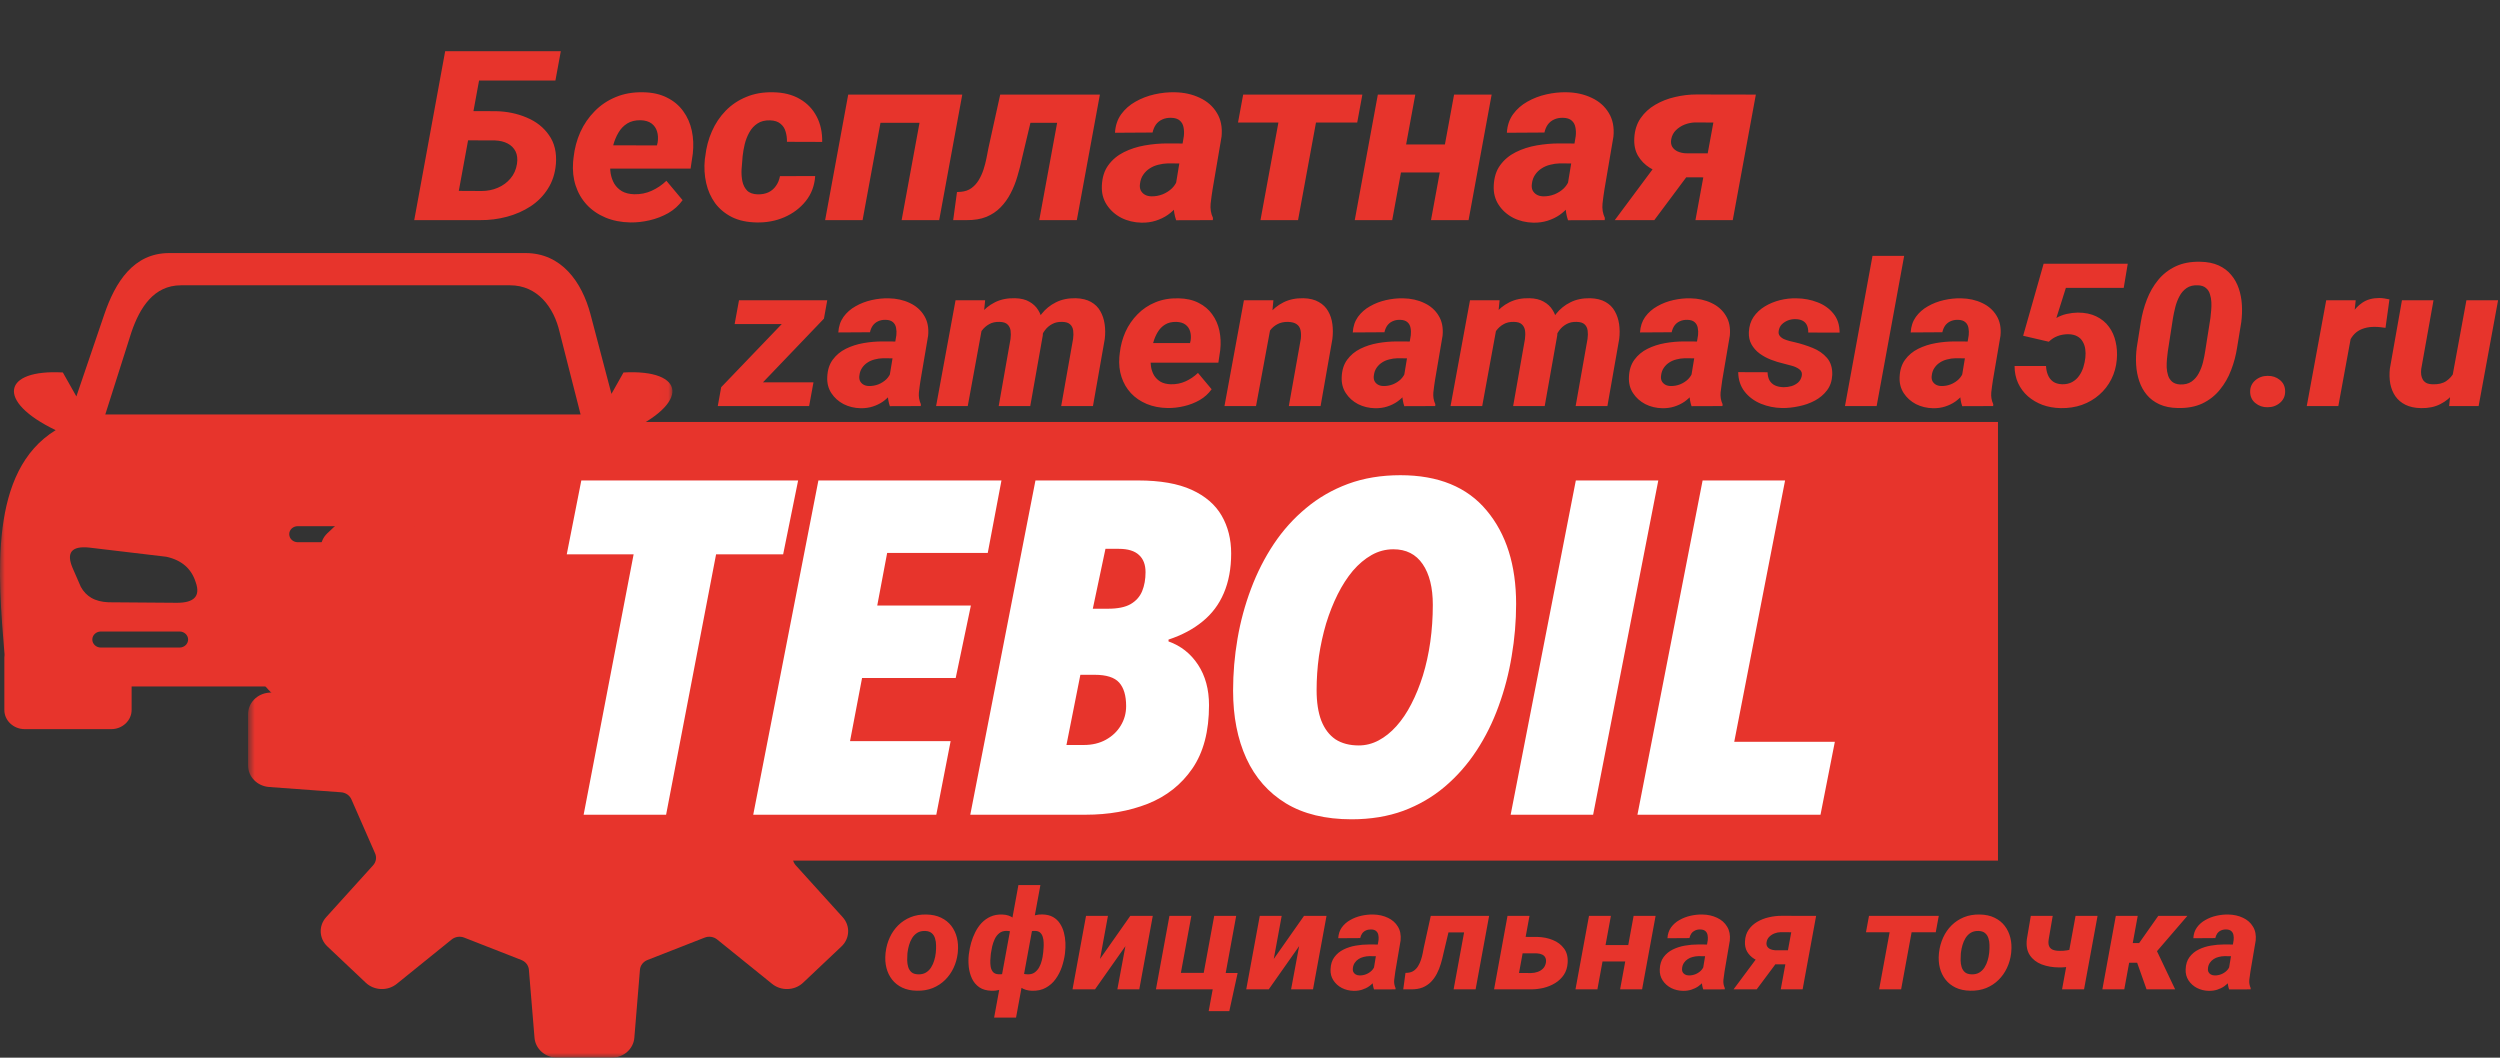 <svg width="260" height="110" viewBox="0 0 260 110" fill="none" xmlns="http://www.w3.org/2000/svg">
<rect x="0" y="0" width="260" height="110" fill="#333333" stroke="none"/>
<mask id="mask0_59_102" style="mask-type:luminance" maskUnits="userSpaceOnUse" x="25" y="43" width="71" height="67">
<path d="M95.762 43.884H25.799V110H95.762V43.884Z" fill="white"/>
</mask>
<g mask="url(#mask0_59_102)">
<path d="M93.576 81.847C94.809 81.756 95.762 80.782 95.762 79.614V74.271C95.762 73.1 94.809 72.128 93.576 72.035L86.083 71.482C85.607 71.448 85.197 71.165 85.014 70.748L82.55 65.128C82.366 64.713 82.443 64.237 82.755 63.895L87.64 58.496C88.443 57.606 88.391 56.283 87.514 55.455L83.517 51.678C82.642 50.851 81.239 50.799 80.299 51.559L74.586 56.176C74.225 56.468 73.719 56.543 73.281 56.371L67.333 54.041C66.893 53.87 66.592 53.476 66.554 53.03L65.971 45.952C65.875 44.784 64.846 43.884 63.607 43.884H57.954C56.715 43.884 55.686 44.784 55.59 45.953L55.005 53.031C54.969 53.479 54.668 53.87 54.228 54.041L48.279 56.372C47.84 56.543 47.336 56.469 46.973 56.176L41.261 51.56C40.322 50.799 38.921 50.852 38.044 51.679L34.047 55.456C33.171 56.283 33.118 57.607 33.921 58.496L38.806 63.896C39.113 64.237 39.194 64.713 39.011 65.129L36.547 70.748C36.367 71.166 35.951 71.448 35.479 71.483L27.985 72.035C26.751 72.128 25.799 73.1 25.799 74.271V79.612C25.799 80.782 26.751 81.756 27.985 81.847L35.479 82.398C35.951 82.434 36.368 82.719 36.547 83.135L39.011 88.754C39.195 89.169 39.113 89.648 38.806 89.988L33.921 95.388C33.118 96.276 33.171 97.599 34.047 98.429L38.044 102.206C38.921 103.033 40.322 103.083 41.261 102.323L46.973 97.707C47.336 97.416 47.84 97.339 48.279 97.512L54.228 99.841C54.668 100.015 54.969 100.404 55.005 100.854L55.59 107.932C55.686 109.098 56.715 110 57.954 110H63.607C64.846 110 65.875 109.098 65.971 107.932L66.554 100.854C66.592 100.404 66.893 100.015 67.333 99.841L73.282 97.512C73.719 97.339 74.227 97.416 74.586 97.707L80.3 102.323C81.239 103.083 82.642 103.033 83.517 102.206L87.514 98.429C88.392 97.599 88.443 96.276 87.64 95.388L82.755 89.988C82.448 89.648 82.367 89.169 82.55 88.754L85.014 83.135C85.198 82.719 85.608 82.434 86.084 82.398L93.576 81.847ZM60.78 88.114C57.623 88.114 54.653 86.952 52.419 84.844C50.186 82.731 48.956 79.926 48.956 76.94C48.956 73.956 50.186 71.149 52.419 69.041C54.653 66.928 57.623 65.768 60.78 65.768C63.94 65.768 66.908 66.928 69.141 69.041C71.375 71.149 72.605 73.956 72.605 76.94C72.605 79.926 71.375 82.731 69.141 84.844C66.908 86.952 63.94 88.114 60.78 88.114Z" fill="#E7342C"/>
</g>
<mask id="mask1_59_102" style="mask-type:luminance" maskUnits="userSpaceOnUse" x="0" y="18" width="70" height="67">
<path d="M69.963 18.017H0V84.132H69.963V18.017Z" fill="white"/>
</mask>
<g mask="url(#mask1_59_102)">
<path fill-rule="evenodd" clip-rule="evenodd" d="M5.791 44.736C-0.461 41.734 0.257 38.387 6.537 38.737L7.943 41.228L10.841 32.711C11.98 29.359 13.876 26.319 17.594 26.319H54.659C58.377 26.319 60.518 29.3 61.417 32.705L63.592 40.964L64.845 38.737C71.301 38.382 71.876 41.928 65.044 44.989L66.154 46.598C70.647 50.961 70.225 58.677 69.525 69.454V73.834C69.525 74.932 68.574 75.83 67.412 75.83H58.4C57.238 75.83 56.287 74.932 56.287 73.834V71.391H13.688V73.834C13.688 74.932 12.737 75.83 11.575 75.83H2.562C1.401 75.83 0.45 74.932 0.45 73.834V68.394C0.45 68.287 0.462 68.184 0.473 68.082C-0.21 59.812 -1.173 48.998 5.791 44.736ZM17.297 57.902L9.292 56.95C7.402 56.751 6.895 57.504 7.539 59.043L8.404 61.028C8.683 61.539 9.053 61.911 9.486 62.169C9.993 62.465 10.602 62.61 11.279 62.637L18.419 62.691C20.144 62.686 20.89 62.035 20.349 60.539C19.905 59.134 18.892 58.252 17.297 57.902ZM30.962 54.722H39.161C39.645 54.722 40.043 55.099 40.043 55.556C40.043 56.014 39.645 56.39 39.161 56.39H30.962C30.478 56.39 30.08 56.014 30.08 55.556C30.074 55.099 30.473 54.722 30.962 54.722ZM51.22 65.677H59.419C59.903 65.677 60.301 66.054 60.301 66.511C60.301 66.969 59.903 67.345 59.419 67.345H51.22C50.736 67.345 50.337 66.969 50.337 66.511C50.337 66.054 50.73 65.677 51.22 65.677ZM52.666 57.902L60.671 56.95C62.562 56.751 63.068 57.504 62.425 59.043L61.559 61.028C61.281 61.539 60.91 61.911 60.478 62.169C59.971 62.465 59.362 62.61 58.684 62.637L51.544 62.691C49.819 62.686 49.074 62.035 49.614 60.539C50.059 59.134 51.072 58.252 52.666 57.902ZM10.482 65.677H18.681C19.165 65.677 19.564 66.054 19.564 66.511C19.564 66.969 19.165 67.345 18.681 67.345H10.482C9.998 67.345 9.6 66.969 9.6 66.511C9.6 66.054 9.998 65.677 10.482 65.677ZM10.949 43.106H60.381L58.2 34.54C57.602 31.93 55.883 29.671 53.048 29.671H18.823C15.994 29.671 14.542 31.99 13.671 34.54L10.949 43.106Z" fill="#E7342C"/>
</g>
<path d="M81.769 84.132C112.681 84.132 137.74 76.492 137.74 67.066C137.74 57.641 112.681 50 81.769 50C50.858 50 25.799 57.641 25.799 67.066C25.799 76.492 50.858 84.132 81.769 84.132Z" fill="#E7342C"/>
<path d="M207.79 43.884H43.815V89.504H207.79V43.884Z" fill="#E7342C"/>
<path d="M60.698 84.731L65.897 57.648H58.943L60.457 49.968H83.005L81.448 57.648H74.473L69.274 84.731H60.698ZM78.336 84.731L85.113 49.968H104.152L102.726 57.506H92.264L91.233 62.975H100.972L99.392 70.512H89.654L88.404 77.075H98.866L97.375 84.731H78.336ZM100.909 84.731L107.687 49.968H118.368C120.664 49.968 122.52 50.293 123.939 50.943C125.357 51.593 126.396 52.489 127.054 53.63C127.712 54.771 128.041 56.079 128.041 57.553C128.041 59.123 127.785 60.502 127.274 61.691C126.776 62.864 126.038 63.846 125.057 64.639C124.093 65.431 122.916 66.058 121.526 66.517V66.708C122.813 67.167 123.837 67.976 124.597 69.133C125.357 70.29 125.738 71.693 125.738 73.341C125.738 76.052 125.161 78.248 124.005 79.928C122.864 81.592 121.321 82.813 119.377 83.59C117.446 84.35 115.29 84.731 112.907 84.731H100.909ZM110.91 77.479H112.709C113.586 77.479 114.354 77.297 115.012 76.932C115.67 76.567 116.182 76.084 116.547 75.481C116.928 74.863 117.118 74.182 117.118 73.437C117.118 72.343 116.876 71.527 116.394 70.988C115.912 70.449 115.063 70.179 113.849 70.179H112.358L110.91 77.479ZM113.652 63.307H115.231C116.24 63.307 117.022 63.149 117.578 62.832C118.149 62.499 118.551 62.047 118.784 61.477C119.019 60.906 119.136 60.248 119.136 59.503C119.136 58.726 118.909 58.132 118.456 57.72C118.003 57.292 117.3 57.078 116.35 57.078H114.968L113.652 63.307ZM140.568 85.207C137.834 85.207 135.552 84.652 133.724 83.542C131.911 82.433 130.544 80.879 129.623 78.882C128.702 76.869 128.241 74.515 128.241 71.82C128.241 70.013 128.395 68.213 128.702 66.422C129.009 64.631 129.477 62.903 130.105 61.239C130.734 59.559 131.524 58.005 132.474 56.578C133.425 55.152 134.544 53.907 135.83 52.845C137.117 51.767 138.572 50.927 140.195 50.325C141.833 49.722 143.646 49.421 145.634 49.421C149.583 49.421 152.573 50.642 154.605 53.083C156.653 55.524 157.676 58.766 157.676 62.808C157.676 64.615 157.523 66.422 157.216 68.229C156.924 70.021 156.47 71.756 155.856 73.437C155.256 75.101 154.489 76.647 153.553 78.073C152.617 79.5 151.513 80.752 150.241 81.83C148.983 82.892 147.551 83.725 145.941 84.327C144.333 84.913 142.542 85.207 140.568 85.207ZM141.313 77.526C142.031 77.526 142.717 77.352 143.376 77.003C144.033 76.655 144.648 76.163 145.218 75.529C145.802 74.879 146.322 74.11 146.775 73.223C147.243 72.319 147.645 71.328 147.982 70.251C148.318 69.157 148.574 67.992 148.75 66.755C148.924 65.519 149.013 64.235 149.013 62.903C149.013 61.112 148.661 59.701 147.96 58.671C147.258 57.641 146.241 57.125 144.911 57.125C144.107 57.125 143.354 57.323 142.651 57.72C141.95 58.116 141.299 58.663 140.699 59.36C140.114 60.058 139.588 60.874 139.12 61.809C138.652 62.745 138.25 63.759 137.914 64.853C137.592 65.947 137.344 67.08 137.168 68.253C137.007 69.426 136.927 70.599 136.927 71.772C136.927 73.025 137.088 74.079 137.409 74.935C137.745 75.791 138.236 76.441 138.879 76.884C139.537 77.312 140.349 77.526 141.313 77.526ZM157.108 84.731L163.886 49.968H172.463L165.685 84.731H157.108ZM170.294 84.731L177.071 49.968H185.648L180.361 77.146H190.824L189.332 84.731H170.294Z" fill="white"/>
<path d="M92.091 99.192L92.106 99.044C92.171 98.498 92.312 97.984 92.532 97.504C92.75 97.024 93.043 96.602 93.406 96.24C93.769 95.878 94.198 95.595 94.691 95.392C95.184 95.19 95.738 95.096 96.35 95.11C96.938 95.12 97.446 95.231 97.874 95.442C98.308 95.65 98.661 95.932 98.936 96.289C99.21 96.647 99.404 97.057 99.519 97.518C99.633 97.98 99.665 98.469 99.615 98.988L99.601 99.143C99.536 99.684 99.392 100.193 99.168 100.668C98.943 101.144 98.649 101.56 98.285 101.918C97.922 102.276 97.494 102.556 97.001 102.759C96.507 102.956 95.957 103.048 95.349 103.034C94.766 103.025 94.258 102.916 93.824 102.709C93.396 102.502 93.045 102.221 92.77 101.869C92.497 101.516 92.303 101.111 92.188 100.654C92.073 100.197 92.041 99.71 92.091 99.192ZM94.385 99.044L94.37 99.192C94.355 99.404 94.347 99.632 94.347 99.877C94.353 100.117 94.388 100.348 94.452 100.569C94.522 100.79 94.637 100.972 94.796 101.113C94.96 101.25 95.189 101.322 95.483 101.332C95.803 101.341 96.071 101.28 96.291 101.148C96.51 101.016 96.689 100.84 96.828 100.619C96.973 100.393 97.083 100.15 97.157 99.891C97.237 99.632 97.289 99.38 97.315 99.135L97.329 98.988C97.349 98.78 97.357 98.555 97.351 98.309C97.351 98.059 97.316 97.825 97.247 97.603C97.183 97.377 97.068 97.193 96.904 97.052C96.739 96.907 96.51 96.829 96.215 96.819C95.897 96.81 95.625 96.874 95.401 97.01C95.182 97.146 95.002 97.328 94.863 97.554C94.723 97.779 94.617 98.025 94.541 98.288C94.467 98.547 94.415 98.799 94.385 99.044ZM110.765 99.065L110.75 99.213C110.691 99.66 110.583 100.112 110.429 100.569C110.274 101.021 110.06 101.438 109.786 101.819C109.517 102.196 109.179 102.497 108.77 102.723C108.366 102.949 107.885 103.055 107.327 103.04C106.859 103.026 106.471 102.909 106.161 102.688C105.858 102.466 105.618 102.184 105.444 101.84C105.27 101.492 105.148 101.12 105.078 100.725C105.013 100.324 104.986 99.941 104.996 99.573L105.093 98.86C105.168 98.464 105.288 98.048 105.452 97.61C105.617 97.168 105.833 96.755 106.102 96.374C106.376 95.988 106.702 95.678 107.081 95.442C107.459 95.202 107.9 95.089 108.404 95.103C108.847 95.112 109.218 95.202 109.517 95.372C109.816 95.541 110.055 95.767 110.234 96.049C110.419 96.327 110.556 96.638 110.645 96.982C110.735 97.321 110.788 97.671 110.803 98.034C110.817 98.392 110.805 98.736 110.765 99.065ZM108.471 99.213L108.493 99.058C108.503 98.93 108.516 98.775 108.531 98.592C108.545 98.403 108.548 98.211 108.538 98.012C108.533 97.811 108.503 97.622 108.448 97.448C108.399 97.269 108.314 97.123 108.195 97.01C108.075 96.892 107.911 96.829 107.702 96.819C107.323 96.796 107.006 96.871 106.752 97.045C106.503 97.215 106.307 97.441 106.161 97.723C106.022 98.006 105.925 98.297 105.87 98.599L105.676 99.807C105.656 100.084 105.679 100.339 105.743 100.569C105.808 100.795 105.93 100.978 106.11 101.12C106.294 101.256 106.555 101.327 106.894 101.332C107.178 101.336 107.415 101.271 107.604 101.134C107.799 100.993 107.955 100.814 108.075 100.597C108.195 100.376 108.284 100.145 108.343 99.905C108.409 99.66 108.451 99.43 108.471 99.213ZM100.752 99.305L100.773 99.157C100.819 98.799 100.893 98.43 100.998 98.048C101.108 97.662 101.252 97.293 101.431 96.94C101.611 96.582 101.83 96.264 102.089 95.986C102.353 95.708 102.662 95.489 103.016 95.329C103.369 95.169 103.776 95.096 104.234 95.11C104.717 95.125 105.11 95.256 105.415 95.506C105.723 95.75 105.96 96.064 106.125 96.445C106.289 96.821 106.398 97.221 106.454 97.645C106.513 98.069 106.536 98.462 106.521 98.825L106.423 99.51C106.349 99.896 106.226 100.301 106.057 100.725C105.888 101.144 105.666 101.53 105.392 101.883C105.123 102.236 104.802 102.521 104.428 102.737C104.055 102.954 103.624 103.055 103.136 103.04C102.607 103.026 102.176 102.904 101.842 102.674C101.509 102.438 101.254 102.135 101.08 101.763C100.911 101.391 100.801 100.991 100.752 100.562C100.707 100.129 100.707 99.71 100.752 99.305ZM103.053 99.15L103.038 99.305C103.023 99.465 103.008 99.658 102.993 99.884C102.983 100.11 102.996 100.331 103.031 100.548C103.071 100.759 103.15 100.939 103.269 101.084C103.394 101.231 103.586 101.311 103.845 101.325C104.199 101.344 104.501 101.285 104.749 101.148C104.998 101.012 105.195 100.823 105.339 100.583C105.489 100.339 105.591 100.065 105.646 99.764L105.833 98.599C105.858 98.322 105.847 98.048 105.803 97.779C105.764 97.507 105.656 97.278 105.482 97.095C105.312 96.911 105.048 96.817 104.69 96.812C104.386 96.807 104.134 96.885 103.935 97.045C103.735 97.201 103.576 97.403 103.457 97.653C103.342 97.897 103.253 98.154 103.187 98.422C103.128 98.691 103.083 98.933 103.053 99.15ZM103.389 105.831L105.915 92.045H108.202L105.668 105.831H103.389ZM114.404 99.729L117.55 95.251H119.889L118.485 102.893H116.205L117.042 98.401L113.881 102.893H111.542L112.947 95.251H115.226L114.404 99.729ZM120.218 102.893L121.622 95.251H123.901L122.811 101.177H125.187L126.278 95.251H128.564L127.16 102.893H120.218ZM128.714 101.191L127.847 105.159H125.703L126.121 102.893H125.269L125.583 101.191H128.714ZM132.473 99.729L135.618 95.251H137.958L136.553 102.893H134.273L135.11 98.401L131.95 102.893H129.61L131.016 95.251H133.295L132.473 99.729ZM142.822 101.07L143.368 97.765C143.388 97.578 143.38 97.401 143.346 97.236C143.315 97.071 143.241 96.937 143.121 96.833C143.001 96.725 142.825 96.669 142.59 96.664C142.387 96.659 142.205 96.694 142.045 96.77C141.891 96.841 141.764 96.944 141.664 97.081C141.57 97.217 141.502 97.377 141.462 97.561L139.175 97.575C139.201 97.142 139.325 96.768 139.55 96.452C139.779 96.136 140.07 95.88 140.423 95.683C140.777 95.48 141.163 95.331 141.582 95.237C142 95.143 142.411 95.101 142.815 95.11C143.378 95.12 143.886 95.233 144.339 95.45C144.792 95.661 145.139 95.967 145.378 96.367C145.622 96.763 145.717 97.243 145.662 97.808L145.117 101.014C145.071 101.292 145.032 101.586 144.997 101.897C144.967 102.202 145.014 102.49 145.139 102.759L145.132 102.893L142.897 102.9C142.798 102.607 142.748 102.307 142.748 101.996C142.748 101.68 142.772 101.372 142.822 101.07ZM143.622 98.231L143.412 99.446L142.396 99.44C142.197 99.444 142 99.472 141.806 99.524C141.612 99.571 141.438 99.646 141.283 99.75C141.129 99.849 140.999 99.976 140.895 100.131C140.79 100.282 140.725 100.461 140.7 100.668C140.675 100.819 140.687 100.953 140.737 101.07C140.792 101.183 140.874 101.273 140.984 101.339C141.094 101.405 141.228 101.44 141.388 101.445C141.621 101.45 141.849 101.41 142.067 101.325C142.292 101.236 142.486 101.111 142.651 100.95C142.815 100.786 142.927 100.597 142.986 100.386L143.428 101.317C143.303 101.577 143.153 101.812 142.979 102.024C142.805 102.236 142.608 102.419 142.389 102.574C142.17 102.726 141.926 102.843 141.656 102.928C141.392 103.012 141.104 103.053 140.79 103.048C140.341 103.039 139.93 102.94 139.557 102.751C139.188 102.559 138.894 102.295 138.675 101.96C138.455 101.626 138.356 101.24 138.376 100.802C138.396 100.293 138.528 99.874 138.772 99.545C139.016 99.211 139.333 98.947 139.721 98.754C140.11 98.561 140.533 98.425 140.992 98.345C141.45 98.264 141.906 98.225 142.359 98.225L143.622 98.231ZM153.254 95.251L152.94 96.968H149.055L149.376 95.251H153.254ZM154.868 95.251L153.463 102.893H151.176L152.582 95.251H154.868ZM148.8 95.251H151.05L150.123 99.143C150.048 99.505 149.957 99.868 149.846 100.231C149.742 100.593 149.605 100.936 149.435 101.261C149.271 101.581 149.067 101.866 148.823 102.116C148.583 102.36 148.295 102.554 147.956 102.695C147.617 102.831 147.216 102.897 146.753 102.893H145.938L146.17 101.183L146.409 101.169C146.663 101.146 146.877 101.07 147.051 100.944C147.231 100.812 147.378 100.65 147.493 100.456C147.612 100.259 147.709 100.045 147.784 99.813C147.858 99.583 147.919 99.355 147.963 99.129C148.008 98.902 148.048 98.695 148.083 98.507L148.8 95.251ZM157.775 97.434L159.897 97.441C160.47 97.454 161.001 97.561 161.489 97.759C161.982 97.956 162.373 98.253 162.662 98.649C162.951 99.039 163.075 99.533 163.036 100.131C163.006 100.612 162.874 101.028 162.64 101.381C162.406 101.73 162.104 102.016 161.736 102.243C161.367 102.469 160.958 102.636 160.51 102.745C160.067 102.848 159.616 102.897 159.158 102.893H155.384L156.781 95.251H159.067L157.977 101.191L159.225 101.197C159.469 101.193 159.698 101.153 159.912 101.078C160.132 101.002 160.318 100.887 160.473 100.731C160.627 100.576 160.726 100.376 160.772 100.131C160.806 99.92 160.789 99.743 160.719 99.602C160.655 99.46 160.545 99.352 160.391 99.277C160.236 99.202 160.051 99.159 159.837 99.15L157.461 99.143L157.775 97.434ZM170.143 98.288L169.821 99.99H165.853L166.174 98.288H170.143ZM167.534 95.251L166.129 102.893H163.85L165.255 95.251H167.534ZM172.182 95.251L170.777 102.893H168.491L169.896 95.251H172.182ZM177.062 101.07L177.608 97.765C177.627 97.578 177.62 97.401 177.585 97.236C177.555 97.071 177.48 96.937 177.361 96.833C177.241 96.725 177.065 96.669 176.83 96.664C176.625 96.659 176.444 96.694 176.284 96.77C176.131 96.841 176.003 96.944 175.903 97.081C175.809 97.217 175.741 97.377 175.702 97.561L173.415 97.575C173.44 97.142 173.565 96.768 173.788 96.452C174.018 96.136 174.309 95.88 174.663 95.683C175.016 95.48 175.403 95.331 175.821 95.237C176.24 95.143 176.651 95.101 177.054 95.11C177.617 95.12 178.125 95.233 178.578 95.45C179.032 95.661 179.379 95.967 179.617 96.367C179.861 96.763 179.957 97.243 179.902 97.808L179.356 101.014C179.311 101.292 179.271 101.586 179.236 101.897C179.206 102.202 179.253 102.49 179.379 102.759L179.371 102.893L177.136 102.9C177.037 102.607 176.987 102.307 176.987 101.996C176.987 101.68 177.012 101.372 177.062 101.07ZM177.861 98.231L177.652 99.446L176.636 99.44C176.437 99.444 176.24 99.472 176.046 99.524C175.852 99.571 175.677 99.646 175.523 99.75C175.368 99.849 175.238 99.976 175.134 100.131C175.029 100.282 174.965 100.461 174.939 100.668C174.915 100.819 174.927 100.953 174.977 101.07C175.031 101.183 175.113 101.273 175.224 101.339C175.333 101.405 175.468 101.44 175.627 101.445C175.861 101.45 176.088 101.41 176.307 101.325C176.531 101.236 176.725 101.111 176.89 100.95C177.054 100.786 177.166 100.597 177.226 100.386L177.667 101.317C177.543 101.577 177.393 101.812 177.218 102.024C177.044 102.236 176.848 102.419 176.628 102.574C176.409 102.726 176.165 102.843 175.896 102.928C175.632 103.012 175.343 103.053 175.029 103.048C174.581 103.039 174.17 102.94 173.796 102.751C173.427 102.559 173.133 102.295 172.914 101.96C172.695 101.626 172.596 101.24 172.616 100.802C172.635 100.293 172.767 99.874 173.011 99.545C173.256 99.211 173.572 98.947 173.961 98.754C174.349 98.561 174.772 98.425 175.231 98.345C175.689 98.264 176.145 98.225 176.598 98.225L177.861 98.231ZM183.152 99.044H185.566L182.696 102.893H180.29L183.152 99.044ZM185.259 95.245L188.876 95.251L187.472 102.893H185.199L186.29 96.954L185.192 96.946C184.973 96.951 184.759 96.993 184.55 97.073C184.345 97.154 184.166 97.269 184.011 97.42C183.861 97.565 183.767 97.747 183.728 97.964C183.693 98.147 183.712 98.302 183.787 98.43C183.861 98.552 183.972 98.646 184.116 98.712C184.265 98.778 184.427 98.816 184.601 98.825L186.836 98.832L186.559 100.293L184.579 100.287C184.201 100.282 183.822 100.232 183.443 100.138C183.07 100.04 182.728 99.896 182.419 99.707C182.116 99.515 181.876 99.269 181.702 98.974C181.528 98.672 181.453 98.311 181.478 97.892C181.503 97.426 181.63 97.026 181.859 96.692C182.088 96.358 182.384 96.085 182.748 95.873C183.117 95.656 183.518 95.498 183.951 95.4C184.39 95.297 184.826 95.245 185.259 95.245ZM199.12 95.251L197.716 102.893H195.429L196.834 95.251H199.12ZM201.632 95.251L201.318 96.954H194.062L194.375 95.251H201.632ZM201.646 99.192L201.661 99.044C201.726 98.498 201.868 97.984 202.087 97.504C202.306 97.024 202.598 96.602 202.961 96.24C203.325 95.878 203.754 95.595 204.247 95.392C204.74 95.19 205.293 95.096 205.906 95.11C206.494 95.12 207.002 95.231 207.43 95.442C207.864 95.65 208.217 95.932 208.491 96.289C208.766 96.647 208.96 97.057 209.074 97.518C209.189 97.98 209.221 98.469 209.171 98.988L209.157 99.143C209.092 99.684 208.948 100.193 208.723 100.668C208.499 101.144 208.205 101.56 207.841 101.918C207.477 102.276 207.049 102.556 206.556 102.759C206.062 102.956 205.512 103.048 204.905 103.034C204.321 103.025 203.813 102.916 203.38 102.709C202.952 102.502 202.6 102.221 202.326 101.869C202.053 101.516 201.858 101.111 201.743 100.654C201.629 100.197 201.596 99.71 201.646 99.192ZM203.941 99.044L203.925 99.192C203.91 99.404 203.903 99.632 203.903 99.877C203.908 100.117 203.943 100.348 204.007 100.569C204.077 100.79 204.192 100.972 204.352 101.113C204.516 101.25 204.745 101.322 205.039 101.332C205.358 101.341 205.627 101.28 205.846 101.148C206.065 101.016 206.244 100.84 206.384 100.619C206.529 100.393 206.638 100.15 206.713 99.891C206.793 99.632 206.845 99.38 206.87 99.135L206.884 98.988C206.905 98.78 206.912 98.555 206.907 98.309C206.907 98.059 206.872 97.825 206.802 97.603C206.738 97.377 206.623 97.193 206.459 97.052C206.294 96.907 206.065 96.829 205.771 96.819C205.452 96.81 205.181 96.874 204.957 97.01C204.738 97.146 204.558 97.328 204.418 97.554C204.279 97.779 204.172 98.025 204.097 98.288C204.023 98.547 203.971 98.799 203.941 99.044ZM218.146 95.251L216.741 102.893H214.454L215.859 95.251H218.146ZM216.375 98.464L216.203 100.195C216.009 100.298 215.792 100.383 215.553 100.449C215.319 100.511 215.077 100.555 214.828 100.583C214.584 100.607 214.35 100.616 214.126 100.612C213.473 100.607 212.878 100.503 212.34 100.301C211.806 100.093 211.395 99.776 211.107 99.347C210.817 98.919 210.713 98.361 210.793 97.674L211.204 95.251H213.483L213.065 97.681C213.019 97.978 213.032 98.213 213.102 98.387C213.172 98.561 213.298 98.688 213.483 98.769C213.667 98.849 213.914 98.888 214.223 98.888C214.467 98.893 214.708 98.877 214.948 98.839C215.192 98.797 215.43 98.742 215.665 98.677C215.904 98.606 216.141 98.535 216.375 98.464ZM222.323 95.251L220.925 102.893H218.646L220.044 95.251H222.323ZM227.487 95.251L223.294 100.124H221.09L221.195 98.076H222.472L224.46 95.251H227.487ZM223.242 102.893L222.099 99.658L224.228 98.719L226.216 102.893H223.242ZM231.754 101.07L232.299 97.765C232.319 97.578 232.312 97.401 232.277 97.236C232.247 97.071 232.172 96.937 232.053 96.833C231.933 96.725 231.756 96.669 231.522 96.664C231.317 96.659 231.135 96.694 230.976 96.77C230.821 96.841 230.695 96.944 230.595 97.081C230.5 97.217 230.433 97.377 230.394 97.561L228.107 97.575C228.131 97.142 228.256 96.768 228.48 96.452C228.709 96.136 229.001 95.88 229.355 95.683C229.708 95.48 230.095 95.331 230.513 95.237C230.932 95.143 231.343 95.101 231.746 95.11C232.309 95.12 232.817 95.233 233.27 95.45C233.724 95.661 234.07 95.967 234.309 96.367C234.553 96.763 234.648 97.243 234.593 97.808L234.048 101.014C234.003 101.292 233.963 101.586 233.928 101.897C233.898 102.202 233.945 102.49 234.07 102.759L234.062 102.893L231.828 102.9C231.728 102.607 231.678 102.307 231.678 101.996C231.678 101.68 231.704 101.372 231.754 101.07ZM232.553 98.231L232.344 99.446L231.328 99.44C231.128 99.444 230.932 99.472 230.737 99.524C230.542 99.571 230.368 99.646 230.214 99.75C230.06 99.849 229.93 99.976 229.825 100.131C229.721 100.282 229.656 100.461 229.631 100.668C229.606 100.819 229.619 100.953 229.669 101.07C229.723 101.183 229.805 101.273 229.915 101.339C230.025 101.405 230.159 101.44 230.319 101.445C230.553 101.45 230.779 101.41 230.999 101.325C231.223 101.236 231.417 101.111 231.581 100.95C231.746 100.786 231.858 100.597 231.918 100.386L232.359 101.317C232.234 101.577 232.085 101.812 231.91 102.024C231.736 102.236 231.539 102.419 231.32 102.574C231.1 102.726 230.856 102.843 230.588 102.928C230.324 103.012 230.034 103.053 229.721 103.048C229.273 103.039 228.862 102.94 228.488 102.751C228.119 102.559 227.825 102.295 227.606 101.96C227.387 101.626 227.287 101.24 227.308 100.802C227.327 100.293 227.459 99.874 227.703 99.545C227.948 99.211 228.263 98.947 228.653 98.754C229.041 98.561 229.464 98.425 229.922 98.345C230.381 98.264 230.837 98.225 231.29 98.225L232.553 98.231Z" fill="#E7342C"/>
<path d="M58.325 5.325L57.763 8.377H49.783L47.115 22.893H43.08L46.298 5.325H58.325ZM47.74 11.551L51.571 11.563C52.728 11.587 53.797 11.808 54.775 12.226C55.763 12.637 56.537 13.248 57.099 14.06C57.669 14.865 57.908 15.866 57.814 17.065C57.729 18.038 57.453 18.891 56.984 19.623C56.525 20.355 55.925 20.966 55.184 21.457C54.444 21.939 53.622 22.301 52.72 22.543C51.818 22.784 50.89 22.901 49.936 22.893H43.093L46.31 5.325H50.383L47.715 19.852L50.077 19.864C50.69 19.864 51.256 19.751 51.775 19.526C52.303 19.301 52.741 18.979 53.09 18.561C53.448 18.143 53.673 17.636 53.767 17.041C53.843 16.526 53.792 16.091 53.614 15.738C53.435 15.384 53.158 15.11 52.784 14.917C52.409 14.724 51.962 14.62 51.443 14.603L47.179 14.591L47.74 11.551ZM65.564 23.134C64.611 23.118 63.747 22.949 62.972 22.627C62.206 22.305 61.559 21.863 61.032 21.3C60.504 20.729 60.117 20.065 59.87 19.309C59.623 18.553 59.534 17.729 59.602 16.836L59.653 16.365C59.755 15.432 59.989 14.555 60.355 13.735C60.73 12.914 61.227 12.19 61.849 11.563C62.47 10.927 63.202 10.437 64.045 10.091C64.896 9.737 65.845 9.572 66.892 9.596C67.854 9.612 68.68 9.797 69.369 10.151C70.067 10.497 70.629 10.968 71.055 11.563C71.489 12.158 71.787 12.834 71.948 13.59C72.11 14.346 72.144 15.146 72.05 15.991L71.821 17.535H61.006L61.415 15.11L68.322 15.122L68.399 14.796C68.458 14.386 68.437 14.012 68.335 13.674C68.233 13.329 68.041 13.051 67.76 12.842C67.48 12.633 67.101 12.52 66.624 12.504C66.071 12.496 65.607 12.609 65.232 12.842C64.858 13.075 64.556 13.389 64.326 13.783C64.096 14.169 63.917 14.591 63.79 15.05C63.67 15.5 63.581 15.939 63.522 16.365L63.47 16.823C63.436 17.242 63.449 17.648 63.509 18.042C63.577 18.436 63.705 18.794 63.892 19.116C64.088 19.43 64.351 19.687 64.683 19.888C65.024 20.081 65.445 20.186 65.947 20.202C66.603 20.218 67.211 20.097 67.773 19.84C68.344 19.582 68.854 19.237 69.305 18.802L70.991 20.817C70.599 21.364 70.105 21.811 69.51 22.157C68.914 22.494 68.271 22.744 67.582 22.905C66.901 23.066 66.228 23.142 65.564 23.134ZM78.805 20.214C79.23 20.222 79.605 20.15 79.928 19.997C80.252 19.836 80.511 19.611 80.707 19.321C80.911 19.032 81.048 18.698 81.116 18.32L84.78 18.308C84.712 19.313 84.384 20.182 83.797 20.914C83.218 21.638 82.478 22.197 81.575 22.591C80.681 22.977 79.72 23.158 78.69 23.134C77.694 23.118 76.838 22.933 76.123 22.579C75.408 22.217 74.825 21.734 74.374 21.131C73.931 20.52 73.621 19.82 73.442 19.032C73.263 18.243 73.216 17.419 73.302 16.558L73.353 16.232C73.455 15.315 73.685 14.455 74.042 13.65C74.4 12.838 74.876 12.126 75.472 11.515C76.077 10.895 76.791 10.417 77.617 10.079C78.443 9.733 79.371 9.572 80.401 9.596C81.49 9.612 82.418 9.846 83.184 10.296C83.95 10.738 84.533 11.346 84.933 12.118C85.333 12.882 85.525 13.763 85.508 14.76L81.843 14.748C81.852 14.378 81.805 14.024 81.703 13.686C81.609 13.349 81.431 13.075 81.167 12.866C80.911 12.649 80.554 12.532 80.094 12.516C79.566 12.5 79.128 12.609 78.779 12.842C78.43 13.067 78.149 13.373 77.936 13.759C77.724 14.137 77.562 14.547 77.451 14.989C77.349 15.424 77.277 15.838 77.234 16.232L77.209 16.546C77.175 16.876 77.145 17.25 77.119 17.668C77.102 18.078 77.132 18.477 77.209 18.863C77.294 19.249 77.456 19.567 77.694 19.816C77.941 20.065 78.311 20.198 78.805 20.214ZM97.331 9.837L96.794 12.769H90.36L90.909 9.837H97.331ZM92.109 9.837L89.708 22.893H85.814L88.214 9.837H92.109ZM100.076 9.837L97.676 22.893H93.769L96.169 9.837H100.076ZM111.631 9.837L111.095 12.769H104.455L105.005 9.837H111.631ZM114.388 9.837L111.989 22.893H108.081L110.482 9.837H114.388ZM104.022 9.837H107.864L106.281 16.486C106.154 17.105 105.996 17.724 105.808 18.344C105.63 18.963 105.396 19.55 105.106 20.105C104.825 20.652 104.476 21.139 104.059 21.565C103.651 21.984 103.158 22.313 102.579 22.555C102 22.788 101.314 22.901 100.523 22.893H99.131L99.526 19.973L99.936 19.948C100.37 19.908 100.736 19.78 101.033 19.562C101.34 19.337 101.591 19.06 101.787 18.73C101.991 18.392 102.157 18.026 102.285 17.632C102.412 17.238 102.515 16.848 102.591 16.462C102.668 16.075 102.736 15.722 102.796 15.4L104.022 9.837ZM122.19 19.78L123.122 14.133C123.156 13.811 123.143 13.509 123.084 13.228C123.032 12.946 122.905 12.717 122.701 12.54C122.496 12.355 122.195 12.259 121.794 12.251C121.445 12.242 121.135 12.303 120.862 12.431C120.598 12.552 120.381 12.729 120.211 12.962C120.049 13.196 119.935 13.469 119.866 13.783L115.959 13.807C116.002 13.067 116.214 12.428 116.597 11.889C116.989 11.35 117.487 10.911 118.091 10.573C118.695 10.228 119.356 9.974 120.07 9.813C120.786 9.652 121.488 9.58 122.177 9.596C123.139 9.612 124.007 9.805 124.781 10.175C125.556 10.537 126.148 11.06 126.557 11.744C126.974 12.419 127.136 13.24 127.042 14.205L126.11 19.683C126.033 20.158 125.965 20.66 125.905 21.191C125.854 21.714 125.935 22.205 126.148 22.663L126.135 22.893L122.318 22.905C122.147 22.406 122.062 21.891 122.062 21.36C122.062 20.821 122.104 20.294 122.19 19.78ZM123.556 14.929L123.198 17.005L121.463 16.992C121.121 17 120.786 17.049 120.453 17.137C120.122 17.218 119.824 17.346 119.56 17.523C119.296 17.692 119.074 17.91 118.896 18.175C118.717 18.432 118.606 18.738 118.563 19.092C118.521 19.349 118.542 19.578 118.627 19.78C118.722 19.973 118.862 20.125 119.049 20.238C119.236 20.351 119.466 20.411 119.739 20.419C120.138 20.427 120.526 20.359 120.9 20.214C121.283 20.061 121.616 19.848 121.896 19.575C122.177 19.293 122.369 18.971 122.471 18.609L123.224 20.202C123.011 20.644 122.756 21.047 122.458 21.409C122.16 21.77 121.824 22.084 121.449 22.35C121.075 22.607 120.658 22.808 120.198 22.953C119.747 23.098 119.253 23.166 118.717 23.158C117.951 23.142 117.249 22.973 116.611 22.651C115.98 22.322 115.478 21.871 115.104 21.3C114.729 20.729 114.559 20.069 114.593 19.321C114.627 18.452 114.853 17.736 115.27 17.173C115.687 16.602 116.228 16.152 116.891 15.822C117.555 15.492 118.278 15.259 119.062 15.122C119.845 14.986 120.624 14.917 121.399 14.917L123.556 14.929ZM137.397 9.837L134.996 22.893H131.089L133.489 9.837H137.397ZM141.686 9.837L141.15 12.745H128.753L129.289 9.837H141.686ZM151.645 15.026L151.096 17.934H144.317L144.866 15.026H151.645ZM147.19 9.837L144.789 22.893H140.895L143.295 9.837H147.19ZM155.131 9.837L152.731 22.893H148.824L151.224 9.837H155.131ZM162.945 19.78L163.878 14.133C163.911 13.811 163.899 13.509 163.839 13.228C163.787 12.946 163.66 12.717 163.456 12.54C163.251 12.355 162.95 12.259 162.549 12.251C162.2 12.242 161.89 12.303 161.617 12.431C161.354 12.552 161.136 12.729 160.966 12.962C160.804 13.196 160.689 13.469 160.622 13.783L156.714 13.807C156.757 13.067 156.97 12.428 157.353 11.889C157.744 11.35 158.242 10.911 158.846 10.573C159.451 10.228 160.111 9.974 160.825 9.813C161.541 9.652 162.243 9.58 162.932 9.596C163.894 9.612 164.763 9.805 165.537 10.175C166.311 10.537 166.903 11.06 167.312 11.744C167.729 12.419 167.891 13.24 167.797 14.205L166.865 19.683C166.788 20.158 166.72 20.66 166.66 21.191C166.61 21.714 166.69 22.205 166.903 22.663L166.89 22.893L163.073 22.905C162.902 22.406 162.818 21.891 162.818 21.36C162.818 20.821 162.86 20.294 162.945 19.78ZM164.311 14.929L163.954 17.005L162.218 16.992C161.877 17 161.541 17.049 161.208 17.137C160.877 17.218 160.579 17.346 160.315 17.523C160.051 17.692 159.829 17.91 159.651 18.175C159.473 18.432 159.361 18.738 159.319 19.092C159.277 19.349 159.298 19.578 159.382 19.78C159.477 19.973 159.617 20.125 159.804 20.238C159.991 20.351 160.221 20.411 160.494 20.419C160.894 20.427 161.281 20.359 161.655 20.214C162.038 20.061 162.371 19.848 162.651 19.575C162.932 19.293 163.124 18.971 163.226 18.609L163.979 20.202C163.766 20.644 163.511 21.047 163.213 21.409C162.916 21.77 162.579 22.084 162.205 22.35C161.83 22.607 161.413 22.808 160.953 22.953C160.502 23.098 160.009 23.166 159.473 23.158C158.706 23.142 158.004 22.973 157.366 22.651C156.735 22.322 156.233 21.871 155.859 21.3C155.485 20.729 155.314 20.069 155.348 19.321C155.382 18.452 155.608 17.736 156.025 17.173C156.442 16.602 156.983 16.152 157.646 15.822C158.31 15.492 159.033 15.259 159.817 15.122C160.6 14.986 161.379 14.917 162.154 14.917L164.311 14.929ZM172.828 16.317H176.952L172.048 22.893H167.937L172.828 16.317ZM176.428 9.825L182.608 9.837L180.207 22.893H176.326L178.19 12.745L176.313 12.733C175.938 12.741 175.573 12.814 175.215 12.95C174.866 13.087 174.56 13.284 174.296 13.542C174.041 13.791 173.879 14.101 173.811 14.471C173.751 14.784 173.785 15.05 173.913 15.267C174.041 15.476 174.228 15.637 174.474 15.75C174.73 15.862 175.006 15.927 175.304 15.943L179.122 15.955L178.649 18.452L175.266 18.44C174.619 18.432 173.972 18.348 173.325 18.187C172.687 18.018 172.104 17.773 171.576 17.451C171.057 17.121 170.648 16.703 170.351 16.196C170.053 15.681 169.925 15.066 169.968 14.35C170.01 13.554 170.227 12.87 170.618 12.299C171.01 11.728 171.517 11.261 172.138 10.899C172.768 10.529 173.453 10.26 174.194 10.091C174.942 9.914 175.687 9.825 176.428 9.825Z" fill="#E7342C"/>
<path d="M84.602 39.76L84.15 42.231H75.466L75.918 39.76H84.602ZM85.689 33.14L76.984 42.231H74.648L75.004 40.269L83.677 31.228H86.034L85.689 33.14ZM84.925 31.228L84.473 33.7H76.403L76.855 31.228H84.925ZM92.436 39.608L93.222 34.849C93.251 34.577 93.239 34.323 93.189 34.086C93.147 33.849 93.039 33.655 92.867 33.506C92.695 33.35 92.44 33.269 92.102 33.262C91.809 33.255 91.546 33.306 91.317 33.415C91.095 33.516 90.912 33.666 90.768 33.862C90.632 34.059 90.535 34.289 90.478 34.554L87.185 34.574C87.221 33.95 87.4 33.411 87.723 32.957C88.053 32.503 88.472 32.133 88.982 31.849C89.491 31.557 90.047 31.344 90.65 31.208C91.252 31.073 91.844 31.011 92.425 31.025C93.236 31.038 93.968 31.201 94.621 31.513C95.273 31.818 95.772 32.259 96.117 32.835C96.468 33.404 96.605 34.096 96.525 34.91L95.74 39.526C95.675 39.926 95.618 40.35 95.567 40.797C95.525 41.238 95.593 41.652 95.772 42.038L95.761 42.231L92.544 42.242C92.401 41.821 92.329 41.387 92.329 40.94C92.329 40.486 92.365 40.042 92.436 39.608ZM93.587 35.52L93.287 37.269L91.823 37.259C91.536 37.265 91.252 37.306 90.972 37.381C90.693 37.449 90.442 37.557 90.22 37.706C89.997 37.849 89.81 38.032 89.66 38.255C89.509 38.472 89.416 38.73 89.38 39.028C89.344 39.245 89.362 39.438 89.434 39.608C89.513 39.77 89.631 39.899 89.789 39.994C89.947 40.089 90.141 40.14 90.37 40.147C90.707 40.154 91.034 40.096 91.35 39.974C91.672 39.845 91.952 39.665 92.189 39.435C92.425 39.198 92.587 38.926 92.673 38.621L93.308 39.964C93.128 40.337 92.913 40.675 92.662 40.981C92.411 41.286 92.128 41.55 91.812 41.774C91.496 41.991 91.145 42.16 90.757 42.282C90.377 42.404 89.962 42.462 89.509 42.455C88.864 42.442 88.272 42.299 87.734 42.028C87.203 41.75 86.78 41.37 86.464 40.889C86.148 40.408 86.005 39.852 86.034 39.221C86.062 38.489 86.252 37.886 86.604 37.411C86.955 36.93 87.411 36.55 87.97 36.272C88.53 35.994 89.139 35.798 89.8 35.682C90.46 35.567 91.116 35.51 91.769 35.51L93.587 35.52ZM102.207 33.71L100.647 42.231H97.354L99.377 31.228H102.454L102.207 33.71ZM101.324 36.343L100.55 36.374C100.621 35.71 100.773 35.055 101.002 34.411C101.239 33.767 101.558 33.188 101.959 32.672C102.369 32.15 102.871 31.74 103.466 31.442C104.069 31.137 104.768 30.994 105.564 31.015C106.16 31.028 106.651 31.147 107.039 31.371C107.433 31.588 107.742 31.876 107.964 32.235C108.194 32.594 108.344 33.005 108.416 33.466C108.488 33.92 108.498 34.394 108.448 34.889L107.146 42.231H103.864L105.091 35.266C105.134 34.947 105.137 34.655 105.102 34.391C105.066 34.127 104.958 33.91 104.779 33.74C104.607 33.571 104.33 33.483 103.951 33.476C103.527 33.462 103.164 33.544 102.864 33.72C102.562 33.889 102.307 34.116 102.099 34.401C101.891 34.686 101.723 34.998 101.594 35.337C101.472 35.676 101.382 36.011 101.324 36.343ZM107.953 36.181L106.942 36.272C107.013 35.615 107.161 34.974 107.383 34.35C107.612 33.72 107.928 33.15 108.33 32.642C108.732 32.133 109.227 31.733 109.815 31.442C110.403 31.144 111.092 31.001 111.881 31.015C112.519 31.035 113.047 31.164 113.463 31.401C113.886 31.639 114.209 31.957 114.431 32.357C114.661 32.757 114.812 33.208 114.883 33.71C114.955 34.205 114.958 34.72 114.895 35.255L113.668 42.231H110.364L111.601 35.245C111.645 34.933 111.648 34.645 111.612 34.381C111.577 34.116 111.473 33.903 111.3 33.74C111.128 33.571 110.852 33.483 110.471 33.476C110.07 33.462 109.722 33.537 109.428 33.7C109.133 33.855 108.886 34.066 108.685 34.33C108.484 34.594 108.327 34.889 108.211 35.215C108.097 35.533 108.011 35.855 107.953 36.181ZM121.437 42.435C120.633 42.421 119.905 42.279 119.252 42.008C118.607 41.736 118.061 41.364 117.617 40.889C117.172 40.408 116.846 39.848 116.638 39.211C116.429 38.574 116.354 37.879 116.412 37.126L116.455 36.73C116.54 35.944 116.738 35.205 117.047 34.513C117.362 33.822 117.781 33.211 118.305 32.683C118.829 32.147 119.446 31.733 120.157 31.442C120.874 31.144 121.674 31.005 122.556 31.025C123.366 31.038 124.062 31.195 124.644 31.493C125.232 31.784 125.706 32.181 126.064 32.683C126.43 33.184 126.681 33.754 126.817 34.391C126.954 35.028 126.982 35.703 126.904 36.415L126.71 37.716H117.595L117.94 35.672L123.762 35.682L123.825 35.408C123.876 35.062 123.858 34.747 123.772 34.462C123.685 34.171 123.525 33.937 123.288 33.761C123.051 33.584 122.731 33.489 122.33 33.476C121.864 33.469 121.473 33.564 121.157 33.761C120.841 33.957 120.587 34.221 120.393 34.554C120.2 34.879 120.049 35.235 119.941 35.621C119.841 36.001 119.765 36.371 119.715 36.73L119.672 37.116C119.643 37.469 119.654 37.811 119.705 38.143C119.761 38.476 119.869 38.777 120.027 39.048C120.193 39.313 120.415 39.53 120.695 39.699C120.981 39.862 121.336 39.95 121.76 39.964C122.312 39.977 122.825 39.876 123.299 39.659C123.779 39.442 124.209 39.15 124.59 38.784L126.01 40.482C125.68 40.943 125.264 41.32 124.762 41.611C124.26 41.896 123.718 42.106 123.137 42.242C122.563 42.377 121.997 42.442 121.437 42.435ZM132.197 33.75L130.627 42.231H127.345L129.367 31.228H132.434L132.197 33.75ZM131.304 36.343L130.562 36.374C130.634 35.716 130.784 35.066 131.014 34.422C131.243 33.777 131.559 33.198 131.961 32.683C132.37 32.161 132.872 31.75 133.467 31.452C134.063 31.147 134.762 31.001 135.566 31.015C136.211 31.035 136.742 31.167 137.159 31.411C137.582 31.649 137.905 31.967 138.127 32.367C138.357 32.761 138.504 33.208 138.568 33.71C138.633 34.205 138.633 34.72 138.568 35.255L137.341 42.231H134.038L135.286 35.225C135.322 34.893 135.312 34.594 135.254 34.33C135.196 34.066 135.064 33.862 134.856 33.72C134.655 33.571 134.354 33.489 133.952 33.476C133.521 33.469 133.152 33.55 132.844 33.72C132.535 33.883 132.277 34.106 132.069 34.391C131.861 34.669 131.695 34.981 131.574 35.327C131.459 35.666 131.369 36.005 131.304 36.343ZM145.94 39.608L146.725 34.849C146.754 34.577 146.743 34.323 146.693 34.086C146.65 33.849 146.542 33.655 146.37 33.506C146.198 33.35 145.943 33.269 145.606 33.262C145.312 33.255 145.049 33.306 144.82 33.415C144.598 33.516 144.415 33.666 144.271 33.862C144.135 34.059 144.039 34.289 143.981 34.554L140.688 34.574C140.724 33.95 140.903 33.411 141.226 32.957C141.556 32.503 141.976 32.133 142.485 31.849C142.994 31.557 143.551 31.344 144.153 31.208C144.756 31.073 145.348 31.011 145.928 31.025C146.739 31.038 147.471 31.201 148.123 31.513C148.777 31.818 149.275 32.259 149.62 32.835C149.971 33.404 150.108 34.096 150.028 34.91L149.243 39.526C149.178 39.926 149.121 40.35 149.071 40.797C149.028 41.238 149.096 41.652 149.275 42.038L149.265 42.231L146.047 42.242C145.904 41.821 145.832 41.387 145.832 40.94C145.832 40.486 145.868 40.042 145.94 39.608ZM147.091 35.52L146.79 37.269L145.326 37.259C145.039 37.265 144.756 37.306 144.476 37.381C144.196 37.449 143.945 37.557 143.723 37.706C143.501 37.849 143.314 38.032 143.163 38.255C143.013 38.472 142.919 38.73 142.883 39.028C142.847 39.245 142.866 39.438 142.937 39.608C143.016 39.77 143.134 39.899 143.293 39.994C143.45 40.089 143.644 40.14 143.873 40.147C144.211 40.154 144.537 40.096 144.853 39.974C145.175 39.845 145.455 39.665 145.692 39.435C145.928 39.198 146.09 38.926 146.176 38.621L146.811 39.964C146.632 40.337 146.416 40.675 146.165 40.981C145.914 41.286 145.631 41.55 145.315 41.774C145 41.991 144.648 42.16 144.261 42.282C143.88 42.404 143.465 42.462 143.013 42.455C142.366 42.442 141.775 42.299 141.237 42.028C140.706 41.75 140.282 41.37 139.967 40.889C139.652 40.408 139.508 39.852 139.536 39.221C139.565 38.489 139.755 37.886 140.107 37.411C140.458 36.93 140.914 36.55 141.474 36.272C142.033 35.994 142.643 35.798 143.303 35.682C143.963 35.567 144.619 35.51 145.273 35.51L147.091 35.52ZM155.71 33.71L154.15 42.231H150.857L152.88 31.228H155.958L155.71 33.71ZM154.828 36.343L154.053 36.374C154.125 35.71 154.276 35.055 154.505 34.411C154.742 33.767 155.061 33.188 155.463 32.672C155.872 32.15 156.374 31.74 156.969 31.442C157.572 31.137 158.272 30.994 159.067 31.015C159.663 31.028 160.154 31.147 160.542 31.371C160.936 31.588 161.245 31.876 161.467 32.235C161.697 32.594 161.848 33.005 161.919 33.466C161.991 33.92 162.002 34.394 161.952 34.889L160.649 42.231H157.367L158.594 35.266C158.637 34.947 158.641 34.655 158.605 34.391C158.569 34.127 158.461 33.91 158.282 33.74C158.11 33.571 157.833 33.483 157.454 33.476C157.031 33.462 156.668 33.544 156.367 33.72C156.065 33.889 155.811 34.116 155.603 34.401C155.394 34.686 155.226 34.998 155.097 35.337C154.975 35.676 154.885 36.011 154.828 36.343ZM161.457 36.181L160.445 36.272C160.517 35.615 160.663 34.974 160.886 34.35C161.116 33.72 161.431 33.15 161.834 32.642C162.235 32.133 162.73 31.733 163.319 31.442C163.906 31.144 164.595 31.001 165.384 31.015C166.023 31.035 166.55 31.164 166.966 31.401C167.39 31.639 167.712 31.957 167.934 32.357C168.164 32.757 168.315 33.208 168.387 33.71C168.458 34.205 168.462 34.72 168.397 35.255L167.171 42.231H163.867L165.104 35.245C165.147 34.933 165.152 34.645 165.116 34.381C165.08 34.116 164.976 33.903 164.804 33.74C164.631 33.571 164.355 33.483 163.974 33.476C163.573 33.462 163.225 33.537 162.931 33.7C162.636 33.855 162.389 34.066 162.189 34.33C161.988 34.594 161.83 34.889 161.715 35.215C161.6 35.533 161.514 35.855 161.457 36.181ZM175.811 39.608L176.598 34.849C176.626 34.577 176.615 34.323 176.565 34.086C176.522 33.849 176.414 33.655 176.242 33.506C176.07 33.35 175.816 33.269 175.478 33.262C175.184 33.255 174.922 33.306 174.693 33.415C174.47 33.516 174.287 33.666 174.144 33.862C174.007 34.059 173.911 34.289 173.853 34.554L170.561 34.574C170.596 33.95 170.776 33.411 171.098 32.957C171.428 32.503 171.848 32.133 172.358 31.849C172.867 31.557 173.423 31.344 174.026 31.208C174.628 31.073 175.22 31.011 175.801 31.025C176.612 31.038 177.344 31.201 177.996 31.513C178.649 31.818 179.148 32.259 179.492 32.835C179.844 33.404 179.979 34.096 179.901 34.91L179.115 39.526C179.051 39.926 178.993 40.35 178.943 40.797C178.9 41.238 178.968 41.652 179.148 42.038L179.137 42.231L175.919 42.242C175.775 41.821 175.704 41.387 175.704 40.94C175.704 40.486 175.74 40.042 175.811 39.608ZM176.963 35.52L176.661 37.269L175.198 37.259C174.911 37.265 174.628 37.306 174.348 37.381C174.068 37.449 173.817 37.557 173.595 37.706C173.372 37.849 173.186 38.032 173.036 38.255C172.885 38.472 172.792 38.73 172.756 39.028C172.72 39.245 172.737 39.438 172.809 39.608C172.889 39.77 173.007 39.899 173.164 39.994C173.322 40.089 173.516 40.14 173.746 40.147C174.082 40.154 174.409 40.096 174.725 39.974C175.048 39.845 175.328 39.665 175.564 39.435C175.801 39.198 175.963 38.926 176.048 38.621L176.683 39.964C176.504 40.337 176.289 40.675 176.038 40.981C175.787 41.286 175.503 41.55 175.188 41.774C174.872 41.991 174.521 42.16 174.133 42.282C173.753 42.404 173.336 42.462 172.885 42.455C172.239 42.442 171.647 42.299 171.109 42.028C170.578 41.75 170.155 41.37 169.839 40.889C169.523 40.408 169.38 39.852 169.409 39.221C169.438 38.489 169.627 37.886 169.979 37.411C170.331 36.93 170.786 36.55 171.346 36.272C171.906 35.994 172.515 35.798 173.175 35.682C173.835 35.567 174.492 35.51 175.145 35.51L176.963 35.52ZM187.38 39.109C187.444 38.804 187.358 38.567 187.122 38.398C186.892 38.228 186.612 38.103 186.282 38.021C185.959 37.933 185.69 37.862 185.475 37.808C185.038 37.706 184.6 37.571 184.162 37.401C183.732 37.232 183.341 37.018 182.99 36.76C182.645 36.503 182.369 36.191 182.16 35.825C181.952 35.459 181.86 35.028 181.881 34.533C181.909 33.93 182.071 33.408 182.365 32.967C182.666 32.527 183.058 32.161 183.538 31.869C184.019 31.578 184.543 31.361 185.109 31.218C185.683 31.076 186.253 31.011 186.82 31.025C187.595 31.032 188.323 31.167 189.005 31.432C189.693 31.689 190.249 32.083 190.672 32.611C191.103 33.133 191.318 33.794 191.318 34.594L188.057 34.584C188.064 34.299 188.022 34.052 187.928 33.842C187.835 33.632 187.688 33.472 187.487 33.364C187.286 33.249 187.025 33.191 186.702 33.191C186.451 33.184 186.2 33.228 185.948 33.323C185.705 33.418 185.493 33.554 185.313 33.73C185.142 33.906 185.034 34.123 184.99 34.381C184.948 34.591 184.976 34.767 185.077 34.91C185.185 35.052 185.328 35.167 185.507 35.255C185.694 35.337 185.888 35.404 186.088 35.459C186.296 35.513 186.483 35.557 186.648 35.591C187.286 35.74 187.907 35.937 188.51 36.181C189.119 36.425 189.618 36.771 190.005 37.218C190.392 37.666 190.575 38.255 190.554 38.987C190.525 39.611 190.346 40.143 190.016 40.584C189.686 41.025 189.263 41.384 188.747 41.662C188.237 41.933 187.681 42.13 187.078 42.252C186.483 42.381 185.905 42.442 185.346 42.435C184.564 42.421 183.825 42.272 183.129 41.987C182.433 41.696 181.87 41.276 181.44 40.726C181.01 40.177 180.787 39.503 180.773 38.703L183.828 38.713C183.836 39.052 183.904 39.337 184.033 39.567C184.162 39.791 184.352 39.964 184.603 40.086C184.854 40.201 185.156 40.262 185.507 40.269C185.78 40.269 186.049 40.231 186.314 40.157C186.579 40.075 186.809 39.95 187.003 39.781C187.197 39.604 187.322 39.381 187.38 39.109ZM198.033 26.612L195.171 42.231H191.877L194.74 26.612H198.033ZM203.962 39.608L204.748 34.849C204.777 34.577 204.765 34.323 204.716 34.086C204.673 33.849 204.565 33.655 204.393 33.506C204.221 33.35 203.966 33.269 203.629 33.262C203.335 33.255 203.072 33.306 202.843 33.415C202.62 33.516 202.437 33.666 202.294 33.862C202.158 34.059 202.061 34.289 202.004 34.554L198.711 34.574C198.747 33.95 198.926 33.411 199.249 32.957C199.579 32.503 199.998 32.133 200.508 31.849C201.017 31.557 201.573 31.344 202.176 31.208C202.779 31.073 203.371 31.011 203.951 31.025C204.762 31.038 205.494 31.201 206.146 31.513C206.8 31.818 207.298 32.259 207.643 32.835C207.994 33.404 208.13 34.096 208.051 34.91L207.266 39.526C207.201 39.926 207.144 40.35 207.093 40.797C207.051 41.238 207.119 41.652 207.298 42.038L207.288 42.231L204.07 42.242C203.926 41.821 203.854 41.387 203.854 40.94C203.854 40.486 203.89 40.042 203.962 39.608ZM205.114 35.52L204.813 37.269L203.349 37.259C203.062 37.265 202.779 37.306 202.499 37.381C202.219 37.449 201.968 37.557 201.746 37.706C201.523 37.849 201.336 38.032 201.186 38.255C201.036 38.472 200.942 38.73 200.906 39.028C200.87 39.245 200.888 39.438 200.959 39.608C201.039 39.77 201.157 39.899 201.315 39.994C201.473 40.089 201.666 40.14 201.896 40.147C202.234 40.154 202.56 40.096 202.876 39.974C203.198 39.845 203.478 39.665 203.714 39.435C203.951 39.198 204.113 38.926 204.199 38.621L204.834 39.964C204.654 40.337 204.439 40.675 204.188 40.981C203.937 41.286 203.654 41.55 203.338 41.774C203.023 41.991 202.671 42.16 202.284 42.282C201.903 42.404 201.487 42.462 201.036 42.455C200.389 42.442 199.798 42.299 199.259 42.028C198.729 41.75 198.305 41.37 197.99 40.889C197.674 40.408 197.53 39.852 197.559 39.221C197.588 38.489 197.778 37.886 198.129 37.411C198.481 36.93 198.937 36.55 199.496 36.272C200.056 35.994 200.666 35.798 201.326 35.682C201.985 35.567 202.642 35.51 203.295 35.51L205.114 35.52ZM213.077 35.54L210.408 34.92L212.538 27.425H221.287L220.867 29.937H214.852L213.862 33.069C214.185 32.879 214.54 32.74 214.928 32.652C215.322 32.564 215.709 32.516 216.09 32.51C216.836 32.51 217.478 32.642 218.016 32.906C218.561 33.171 218.999 33.53 219.329 33.984C219.666 34.438 219.899 34.96 220.028 35.55C220.164 36.14 220.204 36.757 220.147 37.401C220.082 38.14 219.892 38.821 219.577 39.445C219.261 40.069 218.841 40.608 218.317 41.062C217.8 41.516 217.201 41.865 216.52 42.109C215.839 42.347 215.103 42.459 214.315 42.445C213.632 42.431 213.001 42.319 212.42 42.109C211.847 41.892 211.34 41.594 210.903 41.215C210.466 40.828 210.125 40.37 209.881 39.842C209.637 39.306 209.515 38.713 209.515 38.062H212.786C212.801 38.394 212.865 38.703 212.98 38.987C213.095 39.272 213.27 39.503 213.507 39.679C213.751 39.855 214.071 39.95 214.465 39.964C214.873 39.971 215.221 39.892 215.508 39.73C215.803 39.567 216.043 39.35 216.23 39.079C216.423 38.808 216.57 38.51 216.671 38.184C216.771 37.852 216.839 37.526 216.875 37.208C216.911 36.889 216.908 36.584 216.865 36.293C216.822 36.001 216.732 35.743 216.595 35.52C216.467 35.289 216.276 35.106 216.025 34.971C215.781 34.835 215.469 34.764 215.089 34.757C214.702 34.757 214.336 34.822 213.991 34.95C213.647 35.079 213.342 35.276 213.077 35.54ZM233.092 33.506L232.661 36.13C232.54 36.937 232.332 37.723 232.037 38.489C231.75 39.248 231.359 39.93 230.864 40.533C230.376 41.136 229.774 41.611 229.057 41.957C228.339 42.296 227.489 42.455 226.506 42.435C225.753 42.421 225.111 42.292 224.58 42.048C224.049 41.804 223.612 41.475 223.267 41.062C222.923 40.648 222.661 40.174 222.482 39.638C222.303 39.103 222.195 38.537 222.159 37.94C222.123 37.343 222.144 36.743 222.224 36.14L222.643 33.506C222.772 32.693 222.984 31.906 223.278 31.147C223.572 30.388 223.963 29.71 224.451 29.113C224.946 28.51 225.552 28.039 226.269 27.7C226.994 27.361 227.844 27.201 228.82 27.222C229.573 27.235 230.215 27.364 230.746 27.608C231.277 27.852 231.711 28.181 232.048 28.595C232.392 29.001 232.654 29.473 232.834 30.008C233.013 30.537 233.121 31.1 233.156 31.696C233.192 32.293 233.17 32.896 233.092 33.506ZM229.336 36.547L229.885 33.069C229.907 32.839 229.932 32.581 229.961 32.296C229.989 32.011 229.997 31.72 229.982 31.422C229.968 31.123 229.917 30.845 229.831 30.588C229.753 30.323 229.613 30.11 229.412 29.947C229.218 29.778 228.949 29.686 228.604 29.672C228.124 29.645 227.726 29.74 227.41 29.957C227.094 30.174 226.843 30.462 226.657 30.822C226.471 31.174 226.327 31.554 226.227 31.961C226.126 32.361 226.047 32.733 225.99 33.079L225.452 36.547C225.423 36.771 225.394 37.028 225.365 37.32C225.337 37.605 225.326 37.899 225.334 38.204C225.348 38.51 225.398 38.794 225.484 39.059C225.57 39.316 225.71 39.53 225.904 39.699C226.104 39.869 226.377 39.964 226.722 39.984C227.202 40.004 227.6 39.906 227.916 39.689C228.232 39.465 228.483 39.177 228.669 38.825C228.863 38.465 229.01 38.082 229.111 37.676C229.211 37.262 229.286 36.886 229.336 36.547ZM234.017 40.777C234.003 40.289 234.175 39.886 234.534 39.567C234.899 39.248 235.334 39.089 235.836 39.089C236.331 39.082 236.754 39.225 237.106 39.516C237.464 39.808 237.647 40.191 237.654 40.665C237.669 41.16 237.493 41.567 237.128 41.886C236.768 42.197 236.334 42.353 235.826 42.353C235.345 42.36 234.925 42.218 234.566 41.926C234.208 41.635 234.025 41.252 234.017 40.777ZM244.703 33.964L243.186 42.231H239.903L241.926 31.228H244.993L244.703 33.964ZM248.502 31.137L248.093 34.096C247.906 34.069 247.724 34.045 247.543 34.025C247.364 34.005 247.181 33.994 246.995 33.994C246.586 33.988 246.217 34.035 245.887 34.137C245.563 34.232 245.28 34.377 245.036 34.574C244.8 34.771 244.602 35.015 244.445 35.306C244.287 35.591 244.169 35.916 244.09 36.282L243.487 35.998C243.566 35.476 243.688 34.926 243.853 34.35C244.018 33.767 244.247 33.221 244.541 32.713C244.843 32.198 245.227 31.784 245.693 31.472C246.166 31.154 246.748 30.994 247.436 30.994C247.615 30.994 247.791 31.008 247.963 31.035C248.142 31.062 248.322 31.096 248.502 31.137ZM255.001 39.414L256.507 31.228H259.8L257.777 42.231H254.71L255.001 39.414ZM255.679 37.32L256.583 37.299C256.504 37.93 256.354 38.557 256.131 39.181C255.915 39.798 255.615 40.353 255.227 40.848C254.847 41.343 254.37 41.736 253.795 42.028C253.229 42.319 252.558 42.459 251.783 42.445C251.145 42.431 250.607 42.316 250.17 42.099C249.732 41.882 249.38 41.584 249.115 41.204C248.857 40.825 248.681 40.391 248.588 39.903C248.502 39.414 248.487 38.896 248.545 38.347L249.803 31.228H253.085L251.805 38.387C251.783 38.598 251.783 38.798 251.805 38.987C251.834 39.177 251.892 39.343 251.977 39.486C252.063 39.628 252.185 39.743 252.343 39.831C252.508 39.913 252.72 39.957 252.978 39.964C253.559 39.991 254.032 39.882 254.399 39.638C254.771 39.387 255.058 39.059 255.259 38.652C255.468 38.238 255.608 37.794 255.679 37.32Z" fill="#E7342C"/>
</svg>
